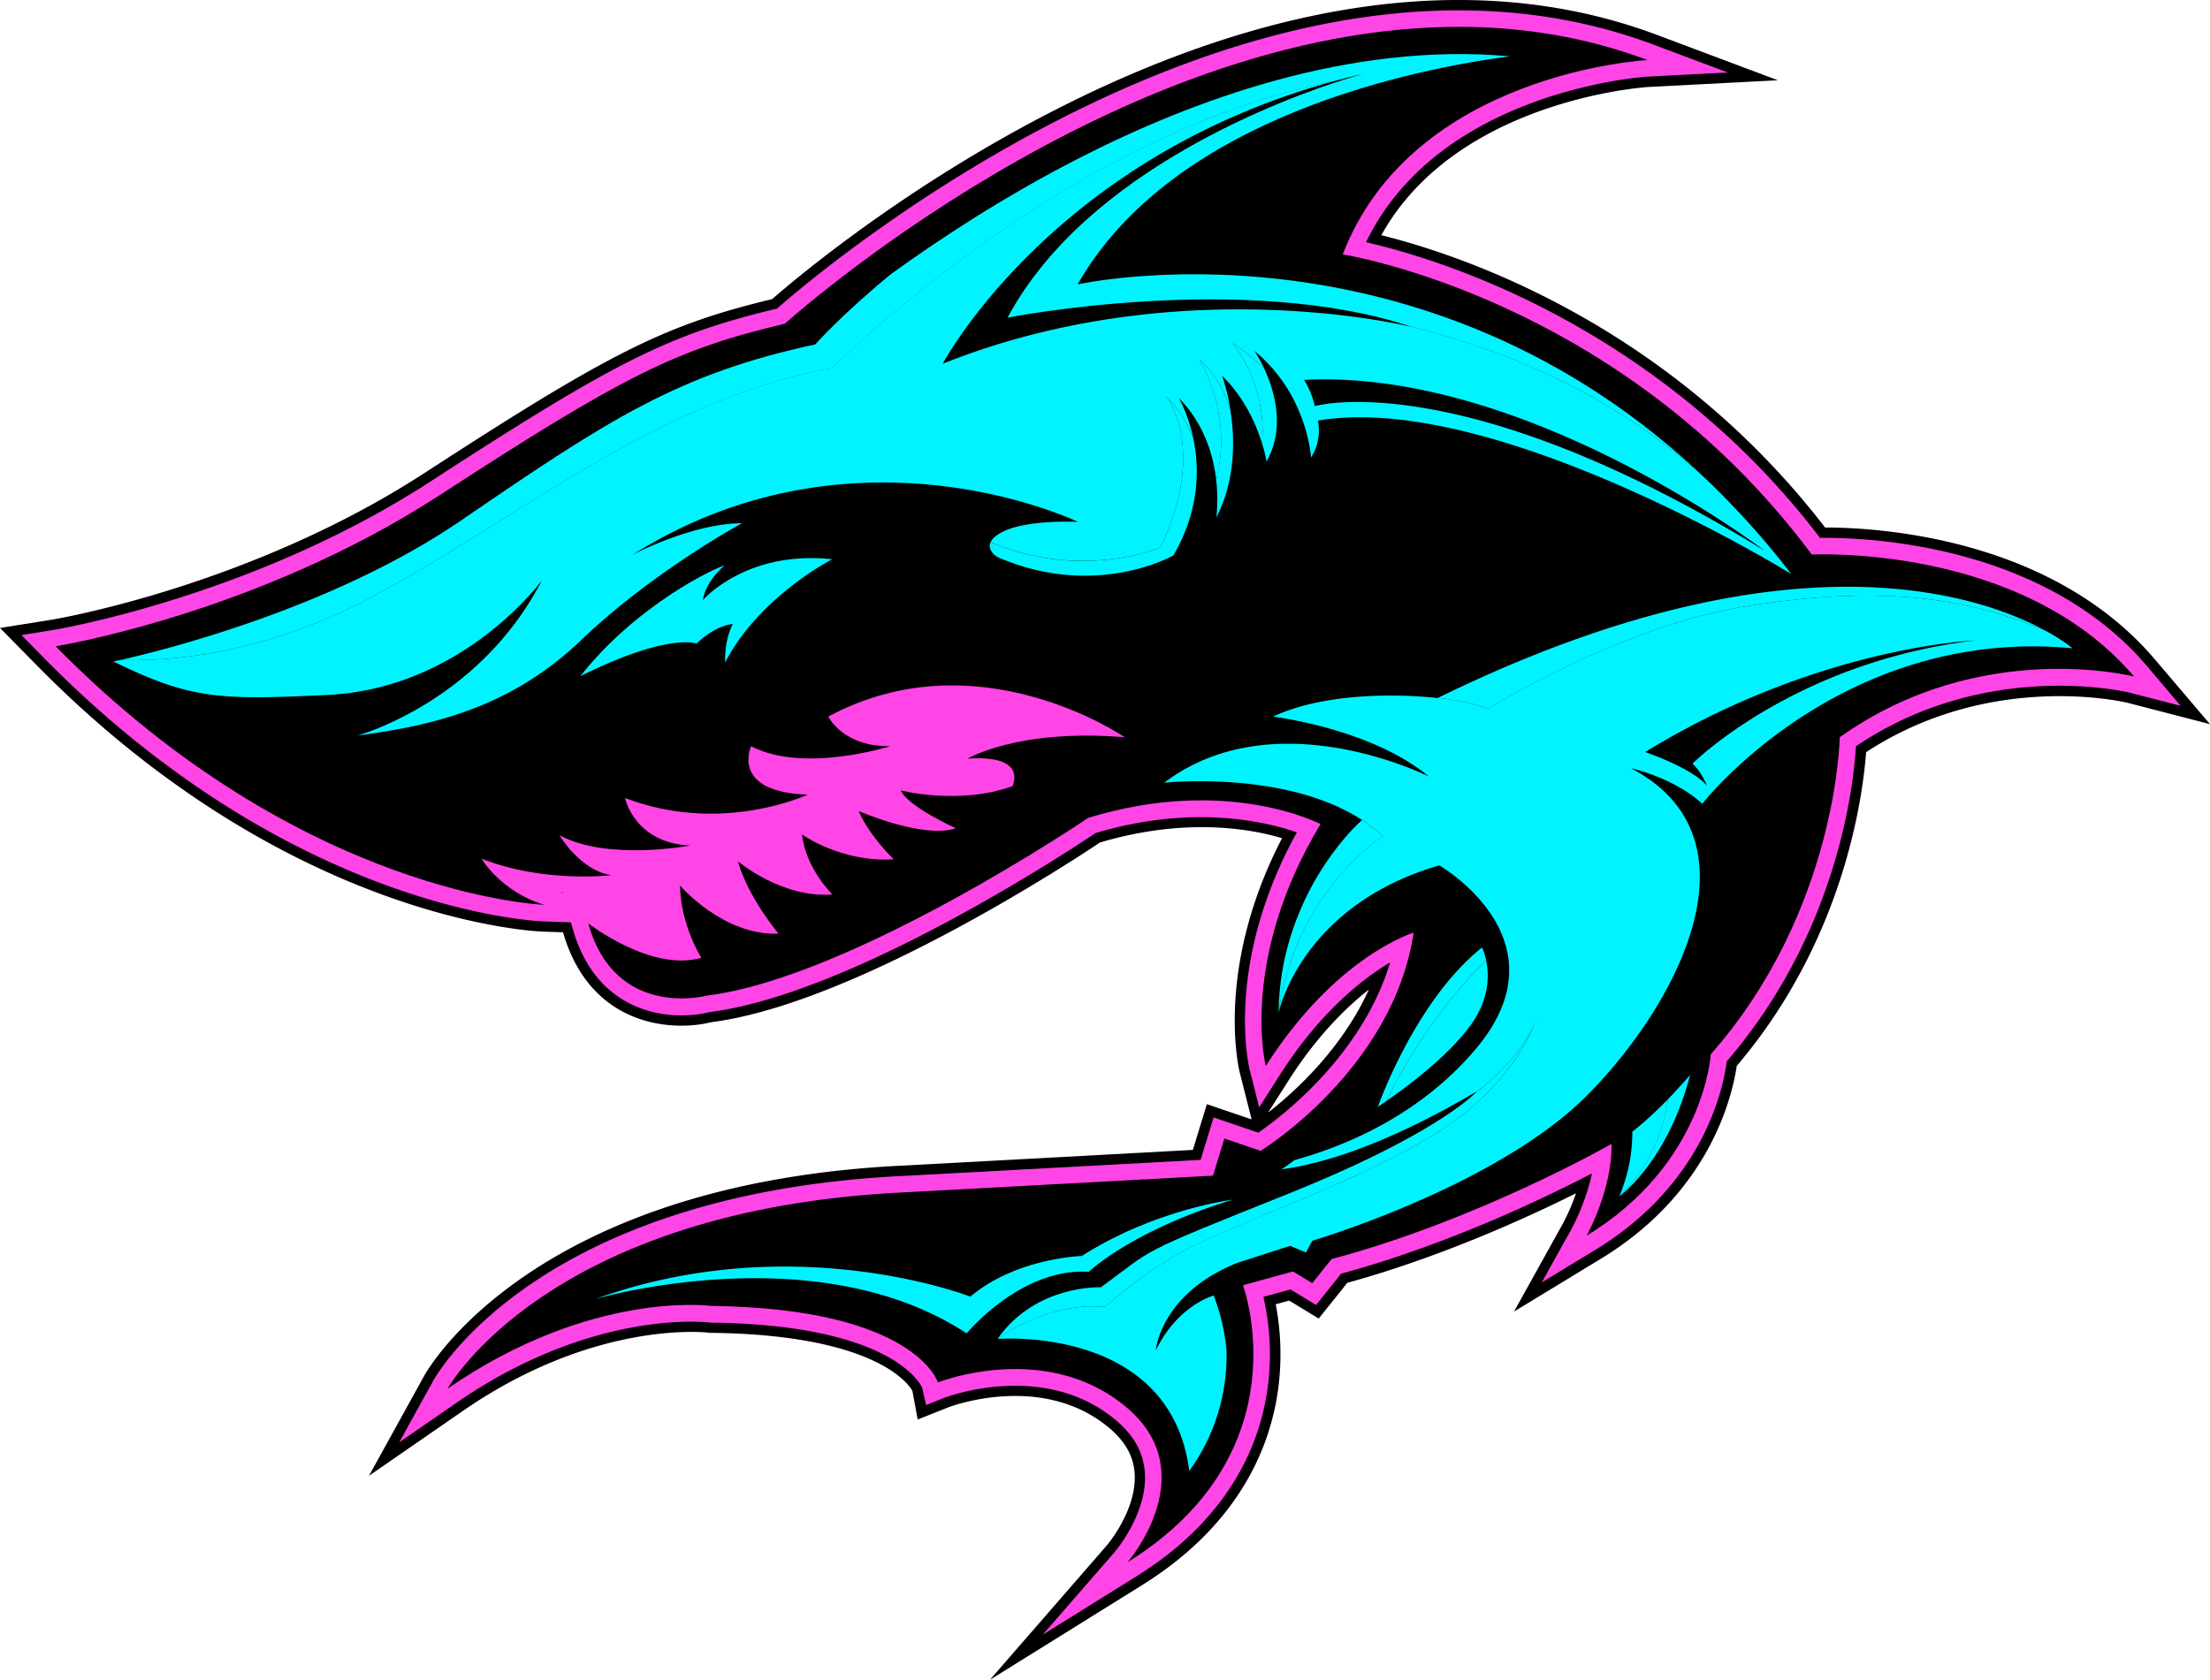 <svg id="Orignal" xmlns="http://www.w3.org/2000/svg" viewBox="0 0 1920 1459.838">
  <title>Original</title>
  <g id="Retro">
    <g id="layer8">
      <g id="g5053-5">
        <path id="path5055-4" d="M1872.024,572.919c-90.412-106.214-241.418-114.497-286.337-114.497h-.064C1449.463,281.739,1270.487,221.911,1200.081,204.389c65.754-118.383,230.714-128.769,232.434-128.833l112.075-5.798L1439.524,30.318c-83.913-31.475-177.129-38.484-277.226-20.835C1083.29,23.437,999.951,52.746,914.508,96.646,785.421,162.91,692.269,241.216,670.797,259.949,577.135,282.504,529.794,306.461,369.04,410.891,216.314,510.159,46.385,538.322,44.728,538.576L0,545.713l31.794,32.304C249.701,799.555,463.084,809.303,472.068,809.622l17.076.573c23.447,81.237,93.471,86.844,128.896,78.115C742.094,872.318,928.716,750.112,955.668,732.144c72.954-21.6,128.896-12.425,158.142-3.759-58.554,113.031-37.656,199.939-36.7,203.826l10.258,40.587-38.866-13.253-12.17,39.758-249.446,13.508c-322.082,14.782-414.533,175.918-418.356,182.8l-47.978,86.908,81.683-56.452C517.242,1146.613,614.026,1158.018,614.918,1158.082l1.465.191h1.465c143.551,1.72,171.841,45.047,174.835,50.463l4.588,24.849,26.314-10.449c.828-.319,80.409-31.157,139.155,17.012,14.145,11.596,21.663,24.403,22.938,39.185,2.803,31.794-23.447,62.887-23.639,63.142L859.967,1459.838l132.082-82.193c87.354-54.413,112.776-124.309,118.766-173.37a232.347,232.347,0,0,0-2.485-70.852l11.66-3.186,25.677,15.61,24.849-31.029c80.536-22.237,154.382-55.751,198.665-77.797a180.437,180.437,0,0,1-10.959,25.55l-42.88,77.223,75.439-45.875c94.554-57.471,114.114-140.811,118.065-167.635,93.025-109.208,109.463-233.262,112.394-272.638,109.272-71.552,226.062-43.135,227.209-42.88L1920,629.307ZM1101.704,966.872l17.713-27.844c24.148-37.911,49.252-62.887,69.832-79.071-23.32,51.418-63.906,88.437-87.545,106.915"/>
      </g>
    </g>
    <g id="layer9">
      <path id="path5091-1" d="M1865.154,578.727c-91.393-107.348-247.063-111.782-283.967-111.324-86.857-114.127-192.93-178.556-267.146-212.708-56.579-25.996-103.066-38.688-127.227-44.193,64.072-132.783,243.393-143.895,245.279-143.946l68.966-3.568-64.684-24.263C1354.003,7.836,1262.304.955,1163.876,18.336c-78.09,13.814-160.614,42.817-245.228,86.296C786.63,172.426,692.535,252.758,675.102,268.152c-93.84,22.428-140.276,45.773-301.094,150.267C219.562,518.783,47.938,547.175,46.205,547.481L18.68,551.915l19.522,19.879C253.612,790.823,463.567,800.405,472.385,800.711l23.6.816,1.376,4.842c21.255,76.357,86.5,81.352,118.97,73.196,124.016-15.7,313.429-140.786,335.398-155.568,84.206-25.282,148.024-9.991,174.937-.663-63.053,114.484-41.848,202.87-40.88,206.693l8.156,32.316,17.891-28.086c35.069-55.05,72.279-83.85,95.879-97.918-24.365,81.097-94.452,134.108-114.535,147.973l-38.841-13.253-11.265,36.904-255.83,13.814c-317.099,14.578-407.218,171.471-410.888,178.148l-29.513,53.521,50.259-34.712c118.256-81.658,218.06-69.577,218.977-69.475l1.784.153c156.128,1.886,181.615,52.858,183.246,56.477l3.517,15.139,15.496-6.168c.867-.357,85.379-33.132,148.228,18.401,16.158,13.253,24.722,28.086,26.2,45.416,3.109,35.681-25.588,69.424-25.843,69.73l-62.849,72.228,81.25-50.616c84.359-52.502,108.877-119.683,114.586-166.833a220.668,220.668,0,0,0-4.078-76.153l23.498-6.473,22.275,13.508,21.714-27.168c93.33-25.435,177.995-66.366,217.958-87.163-5.352,25.486-17.025,46.895-17.178,47.2l-26.404,47.506,46.436-28.239c95.063-57.803,111.477-142.009,114.229-163.825,96.847-112.343,110.355-241.252,112.241-273.824,113.872-77.019,236.869-46.844,238.092-46.538l44.04,11.367ZM486.454,775.378c.765.051,1.58.102,2.345.153l.153.612Z" style="fill: #ff45e5"/>
    </g>
    <rect x="476.295" y="449.885" width="274.721" height="154.352" style="fill: #00f4ff"/>
    <g id="layer10">
      <path id="path5059-9" d="M1269.338,23.332c-300.788-1.121-587.457,257.971-587.457,257.971C586.614,303.782,540.79,327.127,381.756,430.448S48.397,561.651,48.397,561.651C262.226,779.099,472.793,786.286,472.793,786.286c-37.72-11.367-54.489-40.115-54.489-40.115,54.489,21.561,112.598,14.374,112.598,14.374-26.964-4.18-44.907-34.763-44.907-34.763,41.95,22.785,113.821,8.971,113.821,8.971-48.526-1.784-56.885-41.339-56.885-41.339C626.781,725.782,701.659,690.56,701.659,690.56c-67.691-2.243-49.137-42.103-49.137-42.103,45.518,23.957,121.008,0,121.008,0-41.339.612-53.929-25.741-53.929-25.741,129.98-70.087,257.563,17.993,257.563,17.993-92.26-7.799-136.555,18.554-136.555,18.554,53.317-3.619,38.943,23.957,38.943,23.957-46.742,16.77-97.051,3.619-97.051,3.619,6.575,14.374,47.914,32.928,47.914,32.928-28.137,9.583-84.461-14.986-84.461-14.986,9.583,22.173,30.532,41.95,30.532,41.95-45.518,3.007-79.67-21.561-79.67-21.561,3.007,29.36,26.353,52.094,26.353,52.094-43.734,3.619-82.066-28.748-82.066-28.748,8.971,31.756,35.324,62.9,35.324,62.9-48.526,1.784-85.685-41.95-85.685-41.95.612,34.763,18.554,62.9,18.554,62.9-43.734,12.59-98.224-29.972-98.224-29.972,23.345,83.85,102.454,62.9,102.454,62.9,126.972-15.598,331.881-154.548,331.881-154.548,121.008-37.159,201.851,5.403,201.851,5.403-71.005,117.695-47.608,210.261-47.608,210.261,61.269-96.083,128.501-115.911,128.501-115.911-17.993,119.53-132.987,189.617-132.987,189.617l-31.45-10.755-9.889,32.316-265.974,14.374C475.138,1050.425,388.893,1206.757,388.893,1206.757c124.882-86.245,229.121-71.871,229.121-71.871,177.384,2.141,196.804,66.468,196.804,66.468s92.566-36.853,162.653,20.644,2.09,135.688,2.09,135.688c153.937-95.828,100.314-240.793,100.314-240.793l43.428-11.979,16.77,10.194,16.77-20.95c128.196-34.151,243.189-100.059,243.189-100.059.918,39.249-21.561,79.67-21.561,79.67,102.454-62.288,107.807-157.556,107.807-157.556C1596.479,791.026,1598.314,640.658,1598.314,640.658c122.64-87.163,255.779-52.705,255.779-52.705-98.53-115.758-280.042-106.023-280.042-106.023C1407.932,258.569,1166.527,221.104,1166.527,221.104,1227.643,62.682,1431.277,52.182,1431.277,52.182,1377.909,32.15,1323.369,23.536,1269.338,23.332ZM706.093,484.988c5.403.051,11.061.357,16.923.968,0,0-63.359,32.367-92.974,89.609,0,0-1.325-17.535,6.524-33.234,0,0-14.119.408-31.45,16.923,0,0-24.976-9.634-100.823,28.341,41.797-53.776,103.474-88.488,125.443-96.389-2.294,1.835-16.311,13.813-19.217,30.482-.051-0,31.654-37.21,95.573-36.7Z"/>
    </g>
    <g id="layer11">
      <path id="path5043-6" d="M1777.787,548.5a358.417,358.417,0,0,0-44.805-16.158c-62.033-17.789-131.05-19.319-217.244-5.25-109.03,17.84-223.31,88.947-223.31,88.947-13.559-5.403-30.38-8.156-43.275-9.583l-.306.153s-7.544-.918-19.522-1.58c-28.596-1.478-82.83-1.223-123.302,17.738,0,0,85.073,10.194,135.383,52.094,0,0-104.187-52.756-194.969-14.782a168.82,168.82,0,0,0-17.28,8.461c-2.447,1.376-4.893,2.854-7.289,4.384-3.568,2.294-7.034,4.689-10.5,7.289,0,0,100.008-10.806,167.189,29.411,1.58.968,3.16,1.886,4.74,2.905a156.237,156.237,0,0,1,18.146,14.068s-43.887,27.474-71.361,87.061a233.46,233.46,0,0,0-19.217,66.009s2.6-12.029,11.418-29.054c15.75-30.278,51.431-76.306,128.144-98.581,0,0,111.426,64.072,32.367,158.728-49.29,58.975-115.35,85.634-158.065,97.357-4.588,3.415-8.461,6.117-11.367,8.054,31.603-4.129,87.367-19.115,169.738-67.793,0,0-.867.968-2.803,2.803h0c36.241-28.086,49.188-52.502,53.47-63.257,1.376-3.721,1.937-5.811,1.937-5.811a42.201,42.201,0,0,1-1.937,5.811c-5.403,14.527-23.855,53.878-74.471,89.202-65.601,45.824-188.7,86.041-235.441,112.343-35.732,20.134-63.563,46.283-63.563,46.283-50.768-4.944-93.687,27.831-93.687,27.831s130.948-10.908,161.633,91.088c.153.459.306.968.459,1.427.153.612.357,1.223.51,1.886.255,1.019.561,1.988.765,3.007a143.458,143.458,0,0,1,3.211,17.331,169.23,169.23,0,0,0,31.195-79.772,179.291,179.291,0,0,0,1.274-23.906,175.966,175.966,0,0,0-11.214-48.781s-30.991,8.105-50.31,47.608c0,0,3.058-37.414,48.016-64.684a154.687,154.687,0,0,1,23.091-11.418l45.518-14.68,13.763,5.709,5.709-10.194s27.933-8.258,66.213-23.6c53.266-21.408,126.564-56.63,172.338-102.607,78.599-79.058,154.548-223.31,38.178-284.375,0,0,36.547,7.799,61.982,30.838,0,0,84.614-108.622,230.905-132.222a354.505,354.505,0,0,1,90.782-2.854,162.216,162.216,0,0,0-22.836-14.884M1470.373,663.647c7.85,6.983,12.59,19.115,12.59,19.115-13.457-15.7-53.674-29.207-53.674-29.207,149.553-91.699,285.955-96.949,285.955-96.949-157.25,19.166-244.871,107.042-244.871,107.042" style="fill: #00f4ff"/>
      <path id="path5047-8" d="M870.326,462.561c-5.658,3.007-8.512,5.964-9.736,8.614,79.67,33.591,147.514,4.537,147.514,4.537,41.644-87.163,4.791-131.509,4.791-131.509a99.489,99.489,0,0,1,23.906,37.108c-4.588-21.969-12.845-35.579-12.845-35.579,22.173,22.326,30.074,49.749,32.622,70.852,15.19-57.242-14.629-104.086-14.629-104.086,14.527,12.182,22.581,29.411,27.066,44.397a169.988,169.988,0,0,0-7.289-30.329c19.777,19.217,29.87,43.123,34.661,58.567,4.74-51.635-25.69-87.061-25.69-87.061,13.814,8.971,22.683,17.178,27.984,23.04a113.751,113.751,0,0,0-8.818-16.107c46.13,37.72,49.137,92.566,49.137,92.566a43.58,43.58,0,0,0,5.964-32.062C1298.596,339.462,1556.21,498.802,1556.21,498.802q-17.738-23.014-36.19-43.479h0c-1.376-1.529-2.752-3.007-4.231-4.588l-.051-.051q-15.521-16.974-31.399-32.266c-79.67-74.827-176.262-114.127-258.634-134.669q.917.306,1.835.612s-201.851-50.921-408.544,31.756c0,0,93.381-176.211,335.296-244.311,3.721-1.121,5.76-1.631,5.76-1.631C924.765,115.847,722.914,319.991,722.914,319.991c-154.548,27.168-280.603,137.472-407.626,202.768-93.789,48.22-174.427,51.992-210.261,50.667-.153.051-.306.051-.459.102-3.976.867-6.168,1.325-6.168,1.325.102.051.153.102.255.102,66.315,32.215,90.017,33.693,186.355,28.952,117.644-5.862,185.692-99.447,185.692-99.447-54.744,106.175-160.206,134.771-160.206,134.771,61.116-8.105,131.203-22.479,194.103-82.677S644.621,454.711,644.621,454.711c-43.123,0-94.809,27.27-94.809,27.27,193.644-121.926,386.676-28.443,386.676-28.443s-44.907-2.396-66.162,9.022m662.488,15.852C1268.319,316.066,1142.264,352.919,1142.264,352.919a76.979,76.979,0,0,0-9.277-22.785c192.879-9.889,399.827,148.279,399.827,148.279" style="fill: #00f4ff"/>
      <g id="g5037-9">
        <path id="path5039-9" d="M1291.095,834.357c-50.208,50.272-77.669,103.283-86.525,122.397,15.929-11.023,53.457-38.42,73.4-66.264,16.438-22.938,15.738-43.964,13.125-56.133" style="fill: #00f4ff"/>
      </g>
      <g id="g5033-5">
        <path id="path5035-0" d="M1423.196,979.371c-1.657,1.402-3.377,2.74-5.033,4.014a145.071,145.071,0,0,1-8.092,47.85c-.956,2.803-2.039,5.607-3.25,8.474a142.964,142.964,0,0,0,21.982-27.398,146.594,146.594,0,0,0,17.904-43.518,129.734,129.734,0,0,0,2.421-13.508c-7.646,7.71-16.757,16.502-25.932,24.084" style="fill: #00f4ff"/>
      </g>
    </g>
    <g id="layer12">
      <g id="g5073-5">
        <path id="path5075-0" d="M936.194,247.161C1020.235,99.787,1234.192,59.072,1311.861,48.942c-138.581-12.616-276.079,37.974-375.985,89.329-64.798,33.259-120.613,70.087-161.965,100.033-42.817,35.171-65.627,60.976-65.627,60.976-119.212,25.741-179.678,65.308-307.3,152.726C288.017,529.484,138.031,566.056,105.026,573.447c35.808,1.338,116.472-2.485,210.261-50.654C442.272,457.485,568.365,347.194,723.002,320.051c0,0,201.914-204.144,437.152-249.828h0c8.155-2.23,16.438-4.333,24.913-6.244,0,0-5.225,1.338-14.272,4.205-51.163,15.929-226.254,78.625-295.449,207.84,0,0,204.909-40.396,350.371,7.773,82.384,20.516,178.977,59.829,258.621,134.631-247.662-238.869-548.144-171.267-548.144-171.267" style="fill: #00f4ff"/>
      </g>
      <g id="g5077-5">
        <path id="path5079-9" d="M1041.922,312.451s29.819,46.831,14.655,104.047c2.294,19.369.064,33.387.064,33.387,17.012-32.941,16.184-68.622,12.361-93.088-4.46-14.909-12.552-32.113-27.079-44.346" style="fill: #00f4ff"/>
      </g>
      <g id="g5081-0">
        <path id="path5083-1" d="M1012.882,344.259s36.827,44.346-4.779,131.509c0,0-67.857,29.054-147.501-4.524-3.377,7.455,6.117,12.934,6.117,12.934,85.634,37.146,152.726-1.529,152.726-1.529,22.938-39.567,22.619-75.949,17.331-101.308a99.013,99.013,0,0,0-23.894-37.082" style="fill: #00f4ff"/>
      </g>
      <g id="g5085-7">
        <path id="path5087-6" d="M1070.703,298.092s30.456,35.426,25.677,87.035a119.291,119.291,0,0,1,3.95,15.993c16.438-29.182,6.945-61.294-1.657-80.027-5.352-5.798-14.145-14.017-27.971-23.001" style="fill: #00f4ff"/>
      </g>
      <g id="g5093-7">
        <path id="path5095-1" d="M1249.204,606.484c12.871,1.402,29.691,4.141,43.263,9.557,0,0,114.305-71.106,223.259-88.947,86.143-14.081,155.211-12.552,217.206,5.225a361.145,361.145,0,0,1,44.792,16.184c-19.943-11.023-53.33-25.359-101.244-33.068-89.329-14.463-229.375-5.798-427.276,91.049" style="fill: #00f4ff"/>
      </g>
      <g id="g5097-5">
        <path id="path5099-7" d="M1165.151,732.081a243.471,243.471,0,0,0-48.233,97.548,230.912,230.912,0,0,0-5.798,41.415c-.128,2.867-.255,5.734-.255,8.665A233.284,233.284,0,0,1,1130.108,813.7c27.461-59.574,71.361-87.035,71.361-87.035a157.082,157.082,0,0,0-18.095-14.081,168.157,168.157,0,0,0-18.223,19.497" style="fill: #00f4ff"/>
      </g>
      <g id="g5105-3">
        <path id="path5107-3" d="M1280.224,951.259h0c-10.131,9.366-50.335,41.861-162.092,86.589-133.42,53.457-113.222,45.365-161.71,80.855,0,0-56.579-2.676-89.839,44.919,0,0,42.88-32.813,93.662-27.844,0,0,27.844-26.187,63.588-46.257,46.703-26.251,169.802-66.519,235.429-112.33,50.59-35.298,69.004-74.675,74.42-89.202-4.269,10.768-17.203,35.171-53.457,63.269" style="fill: #00f4ff"/>
      </g>
      <g id="g5109-3">
        <path id="path5111-5" d="M945.869,1105.276s35.553-34.279,119.02-60.785c2.039-.637,4.014-1.274,6.117-1.911,0,0-4.97.637-13.444,2.294-22.874,4.588-71.361,17.012-117.746,46.64,0,0-56.771,1.529-96.847,35.298,0,0-118.829-46.576-264.801-15.355a461.446,461.446,0,0,0-61.039,17.458s45.939-13.571,108.252-17.203c64.862-3.823,147.438,2.995,214.403,47.022.063,0,47.213-57.28,106.086-53.457" style="fill: #00f4ff"/>
      </g>
      <path id="path5123-0" d="M1291.103,834.404a48.616,48.616,0,0,0-3.568-10.959c-58.108,46.13-90.476,138.39-90.476,138.39s2.855-1.835,7.493-5.046c8.92-19.115,36.292-72.126,86.551-122.385" style="fill: #00f4ff"/>
      <path id="path5127-8" d="M1449.118,955.209a135.717,135.717,0,0,1-2.447,13.508,146.372,146.372,0,0,1-17.891,43.53,142.402,142.402,0,0,1-21.969,27.423s32.266-22.785,53.47-79.823a258.201,258.201,0,0,0,8.054-25.639s-5.301,6.219-13.355,14.782c-1.784,1.988-3.772,4.078-5.862,6.219" style="fill: #00f4ff"/>
    </g>
  </g>
</svg>
